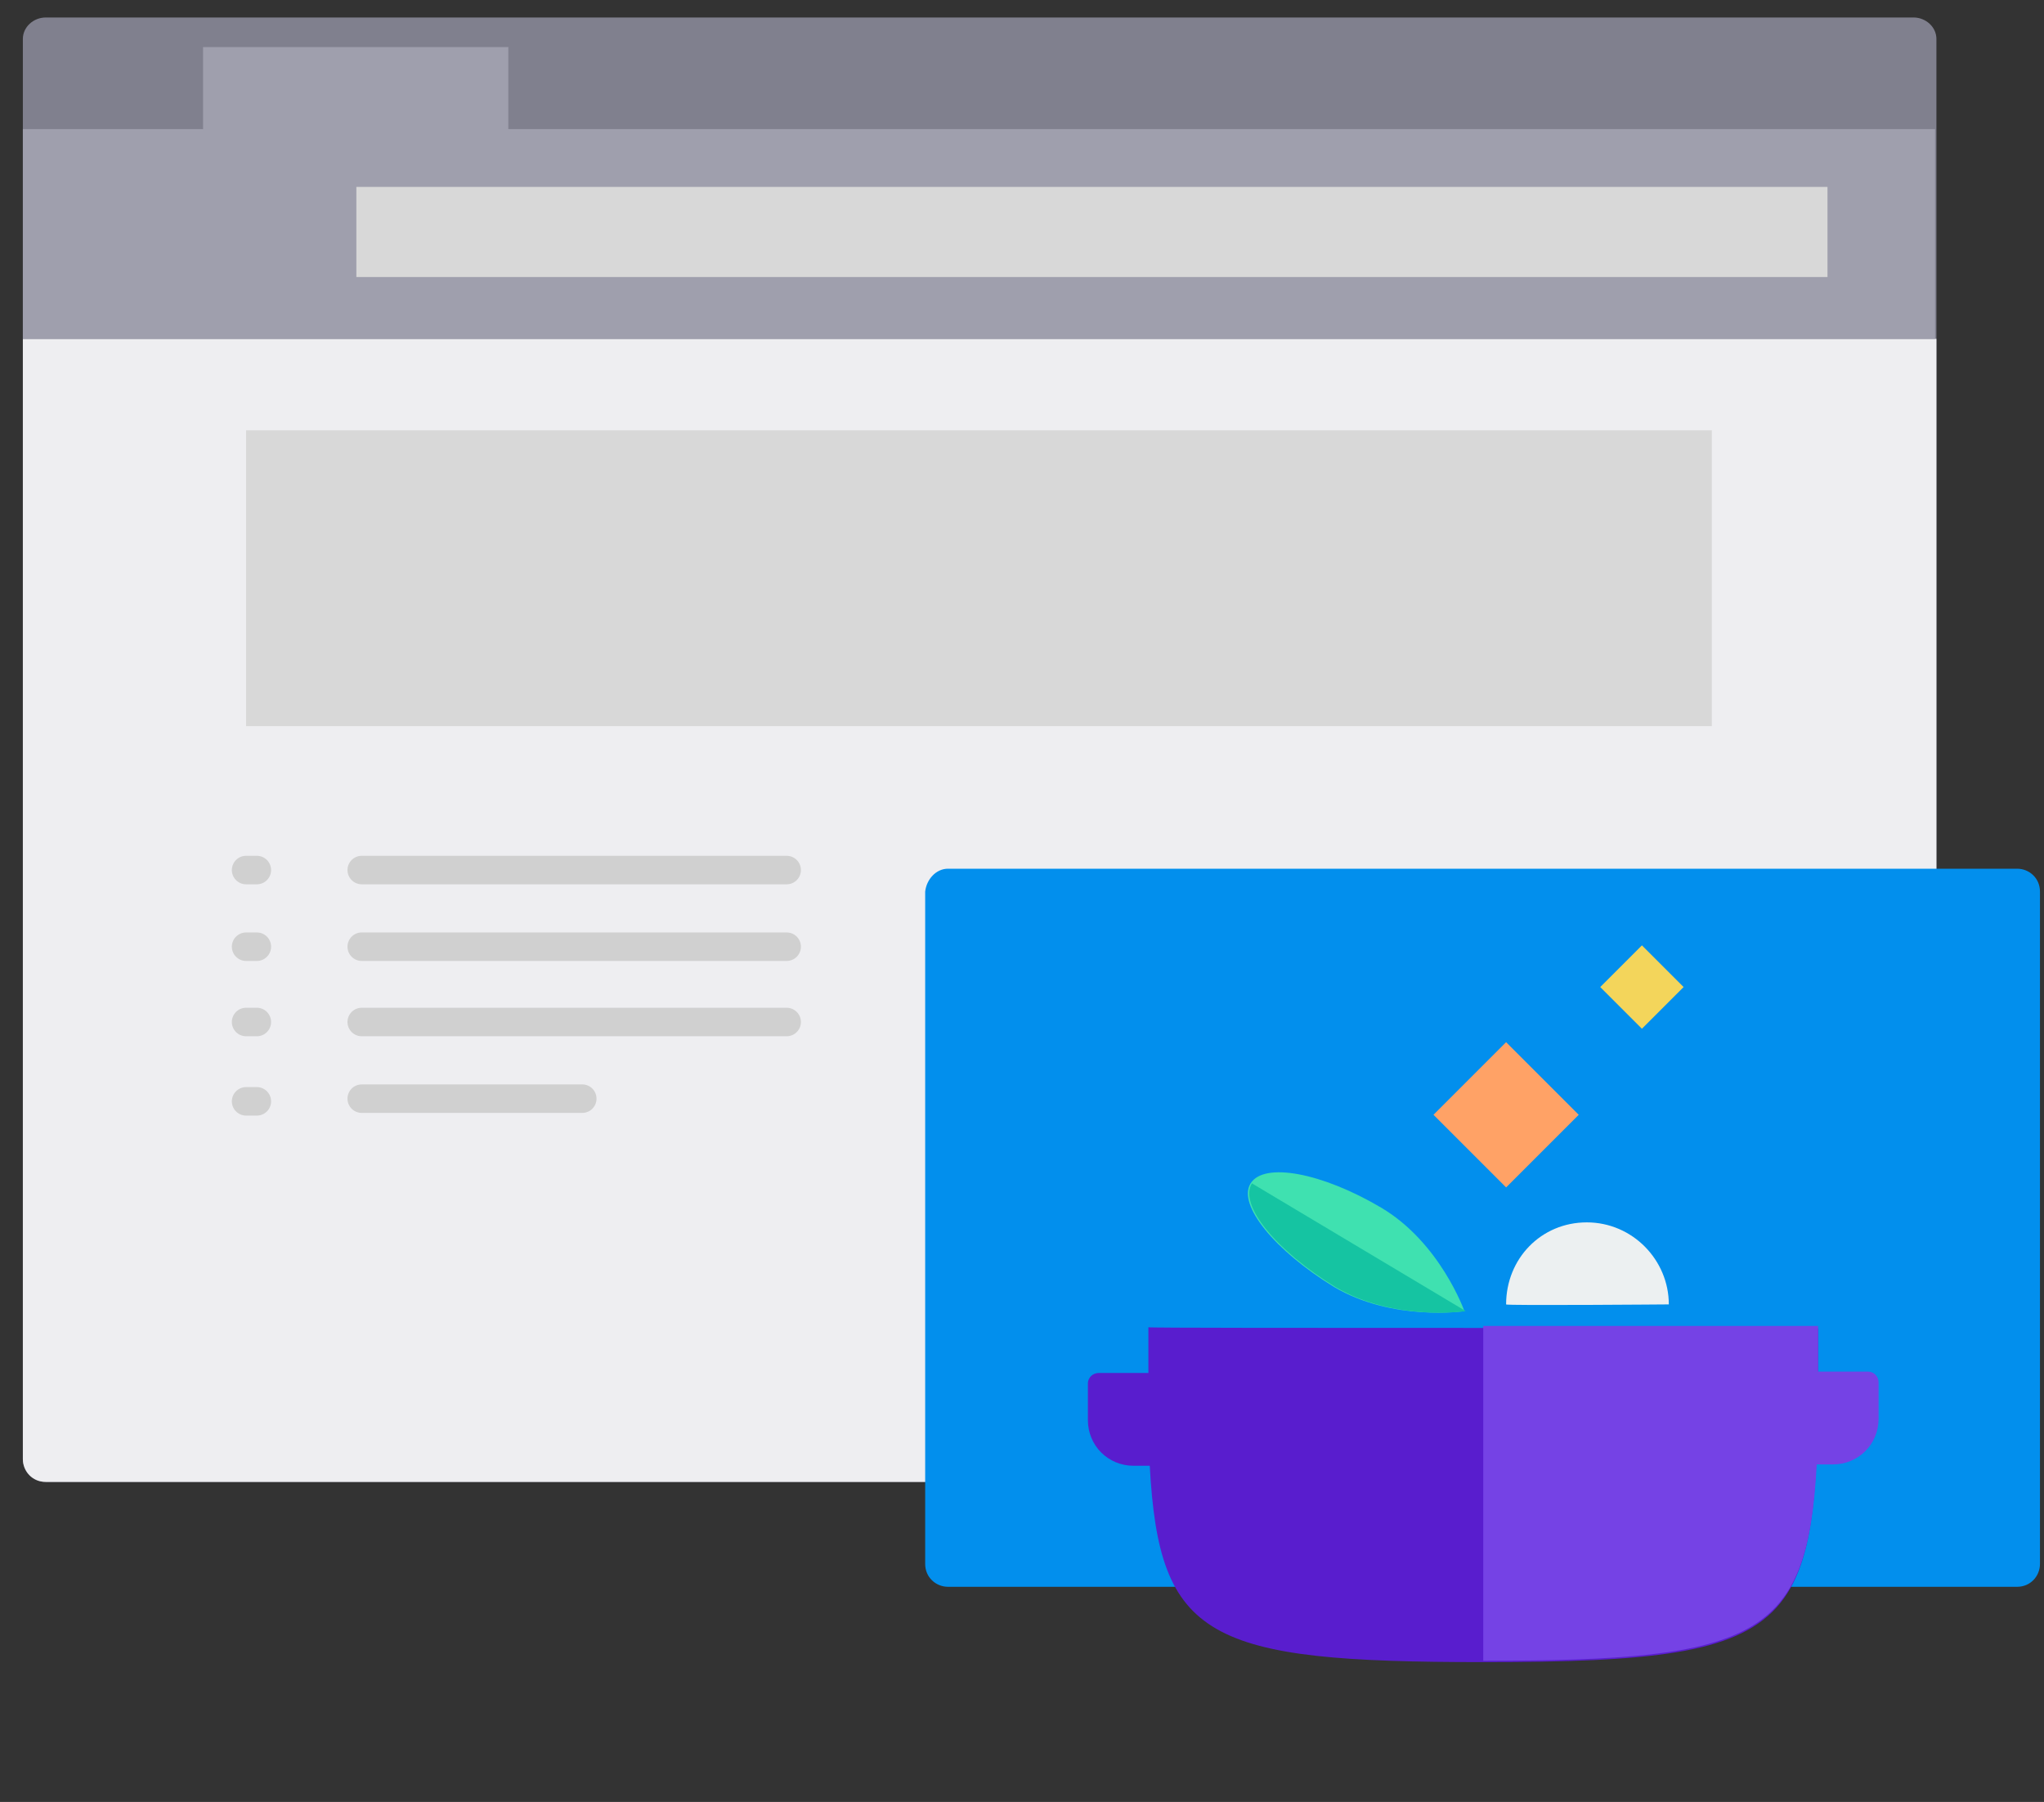 <svg xmlns="http://www.w3.org/2000/svg" width="152" height="134"><rect width="100%" height="100%" fill="#333333" stroke="none"/><style>.st3{fill:#d8d8d8}.st4{fill:none;stroke:#d0d0d0;stroke-width:2.119;stroke-linecap:round;stroke-linejoin:round}</style><path fill="#80808e" d="M142.3 1.3H3.4c-.9 0-1.7.7-1.7 1.6v105.6c0 .9.7 1.7 1.7 1.7h138.9c.9 0 1.7-.7 1.7-1.7V2.9c0-.9-.8-1.6-1.7-1.6z"/><path fill="#eeeef1" d="M1.7 25.2v83.3c0 .9.7 1.7 1.7 1.7h138.9c.9 0 1.7-.7 1.7-1.7V25.2H1.7z"/><path fill="#9f9fad" d="M37.8 9.6V3.5H15.1v6.1H1.7v15.6h142.2V9.6z"/><path d="M26.5 13.9h109.4v6.7H26.5z" class="st3"/><path d="M26.9 81.7h16.4M26.9 76h31.6M26.9 70.4h31.6M26.9 64.7h31.6M18.3 70.4h.8M18.3 64.7h.8M18.3 76h.8M18.3 81.9h.8" class="st4"/><path d="M18.3 32h109v22h-109z" class="st3"/><path fill="#028fed" d="M70.5 64.6H150c.9 0 1.7.7 1.7 1.7v50c0 .9-.7 1.7-1.7 1.7H70.5c-.9 0-1.7-.7-1.7-1.7v-50c.1-.9.8-1.7 1.7-1.7z"/><path fill="#ecf0f1" d="M124.1 97c0-3.3-2.7-6.1-6.1-6.1s-6 2.7-6 6.1c-.1.1 12.1 0 12.1 0z"/><path fill="#3fe1b0" d="M102.7 89.8C98.3 87.2 94 86.4 93 88c-1 1.6 1.8 5 6.2 7.7 4.4 2.6 9.7 1.8 9.7 1.8s-1.8-5.1-6.2-7.7z"/><path fill="#15c4a2" d="M93.1 88c-1 1.6 1.8 5 6.2 7.7 4.4 2.6 9.7 1.8 9.7 1.8L93.1 88z"/><path fill="#f3d55b" d="m122.1 70.3 3.1 3.1-3.1 3.1-3.1-3.1z"/><path fill="#ffa266" d="m112 77.5 5.4 5.4-5.4 5.4-5.4-5.4z"/><path fill="#591dce" d="M85.4 98.7v3.4h-3.7c-.4 0-.8.3-.8.8v2.7c0 1.9 1.5 3.4 3.4 3.4h1.2c.7 12.9 4.3 14.6 24.8 14.6 24.9 0 24.9-2.5 24.9-24.8 0-.1-49.8 0-49.8-.1z"/><path fill="#7542e5" d="M110.3 123.5c20.4 0 24.1-1.7 24.8-14.6h1.2c1.9 0 3.4-1.5 3.4-3.4v-2.7c0-.4-.3-.8-.8-.8h-3.7v-3.4h-24.9v24.9z"/></svg>
